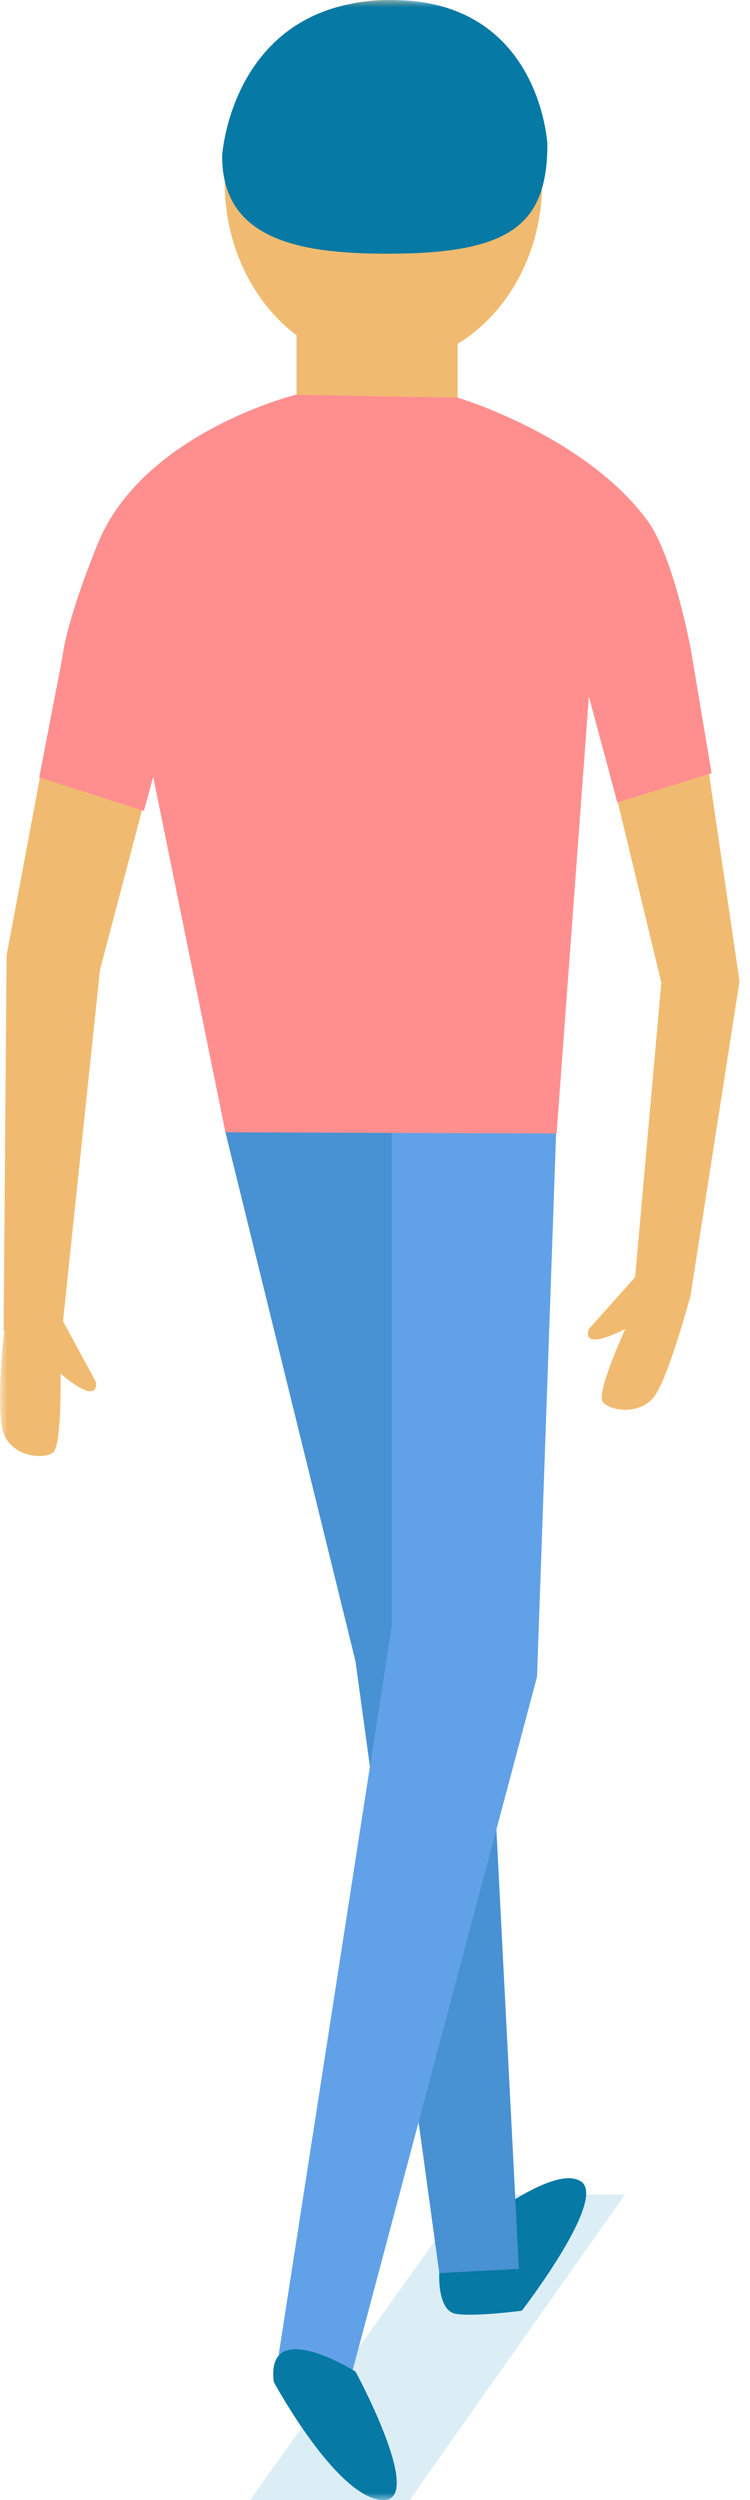 <svg xmlns="http://www.w3.org/2000/svg" xmlns:xlink="http://www.w3.org/1999/xlink" width="54" height="180"><defs><path id="a" d="M0 180h53.246V0H0z"/></defs><g fill="none" fill-rule="evenodd"><path fill="#0F91C2" d="M18 180h11.492L45 158H33.686z" opacity=".15"/><path fill="#F0BB70" d="M47.615 70.752l-1.96 22.019 4.061.52 3.53-22.64-3.52-23.966-8.534-2.553zM4.482 47.391L.474 68.788l-.215 27 4.223-.152 2.714-25.79L13.38 46.32z"/><path fill="#0679A4" d="M31.628 163.655s-.163 2.71 1.194 2.935c1.357.226 4.75-.226 4.75-.226s6.108-7.918 4.298-9.275c-1.809-1.357-7.238 2.941-7.238 2.941l-3.004 3.625z"/><path fill="#4891D3" d="M16.23 81.52l9.366 38.096 6.032 44.04 5.732-.303-2.715-53.044-6.032-38.006z"/><path fill="#61A1E7" d="M28.21 73.112v43.927l-8.145 52.498 4.726 3.368 13.875-52.183 1.377-39.213z"/><mask id="b" fill="#fff"><use xlink:href="#a"/></mask><path fill="#F0BB70" d="M21.352 32.061H32.95v-8.446H21.352z" mask="url(#b)"/><path fill="#F0BB70" d="M16.178 13.14C16.178 5.882 21.295 0 27.608 0c6.31 0 11.427 5.882 11.427 13.14 0 7.257-5.117 13.14-11.428 13.14-6.312 0-11.429-5.883-11.429-13.14" mask="url(#b)"/><path fill="#0679A4" d="M15.993 11.23c0 5.93 5.359 7.037 11.879 7.037 8.684 0 11.54-1.944 11.54-7.873 0 0-.495-10.394-11.2-10.394-11.555 0-12.219 11.23-12.219 11.23" mask="url(#b)"/><path fill="#FF8F8F" d="M21.273 28.423s-11.008 2.75-14.24 10.732c-2.386 5.898-2.551 8.237-2.551 8.237h4.814L16.23 81.52l23.844.089 2.582-34.925h7.07s-1.228-6.653-3.117-9.213c-4.525-6.133-13.674-8.848-13.674-8.848l-11.663-.201z" mask="url(#b)"/><path fill="#0679A4" d="M19.714 171.497s4.424 8.194 7.742 8.496c3.318.302-1.86-9.25-1.86-9.25s-6.486-4.072-5.882.754" mask="url(#b)"/><path fill="#F0BB70" d="M4.391 94.848l2.527 4.674c.121 1.755-2.558-.627-2.558-.627s.095 5.127-.516 5.662c-.611.534-2.903.382-3.564-1.31-.662-1.69.059-7.755.059-7.755l4.052-.644zm41.53-3.115l-3.534 3.968c-.522 1.68 2.634-.023 2.634-.023s-2.1 4.577-1.628 5.24c.471.66 2.737 1.04 3.77-.456 1.032-1.494 2.553-7.17 2.553-7.17l-3.795-1.559z" mask="url(#b)"/><path fill="#FF8F8F" d="M4.482 47.391l-1.66 8.58 7.542 2.413 1.357-4.976-.302-8.145zm45.245-.707l1.508 8.985-6.787 2.113-3.318-12.368h4.525z" mask="url(#b)"/></g></svg>
